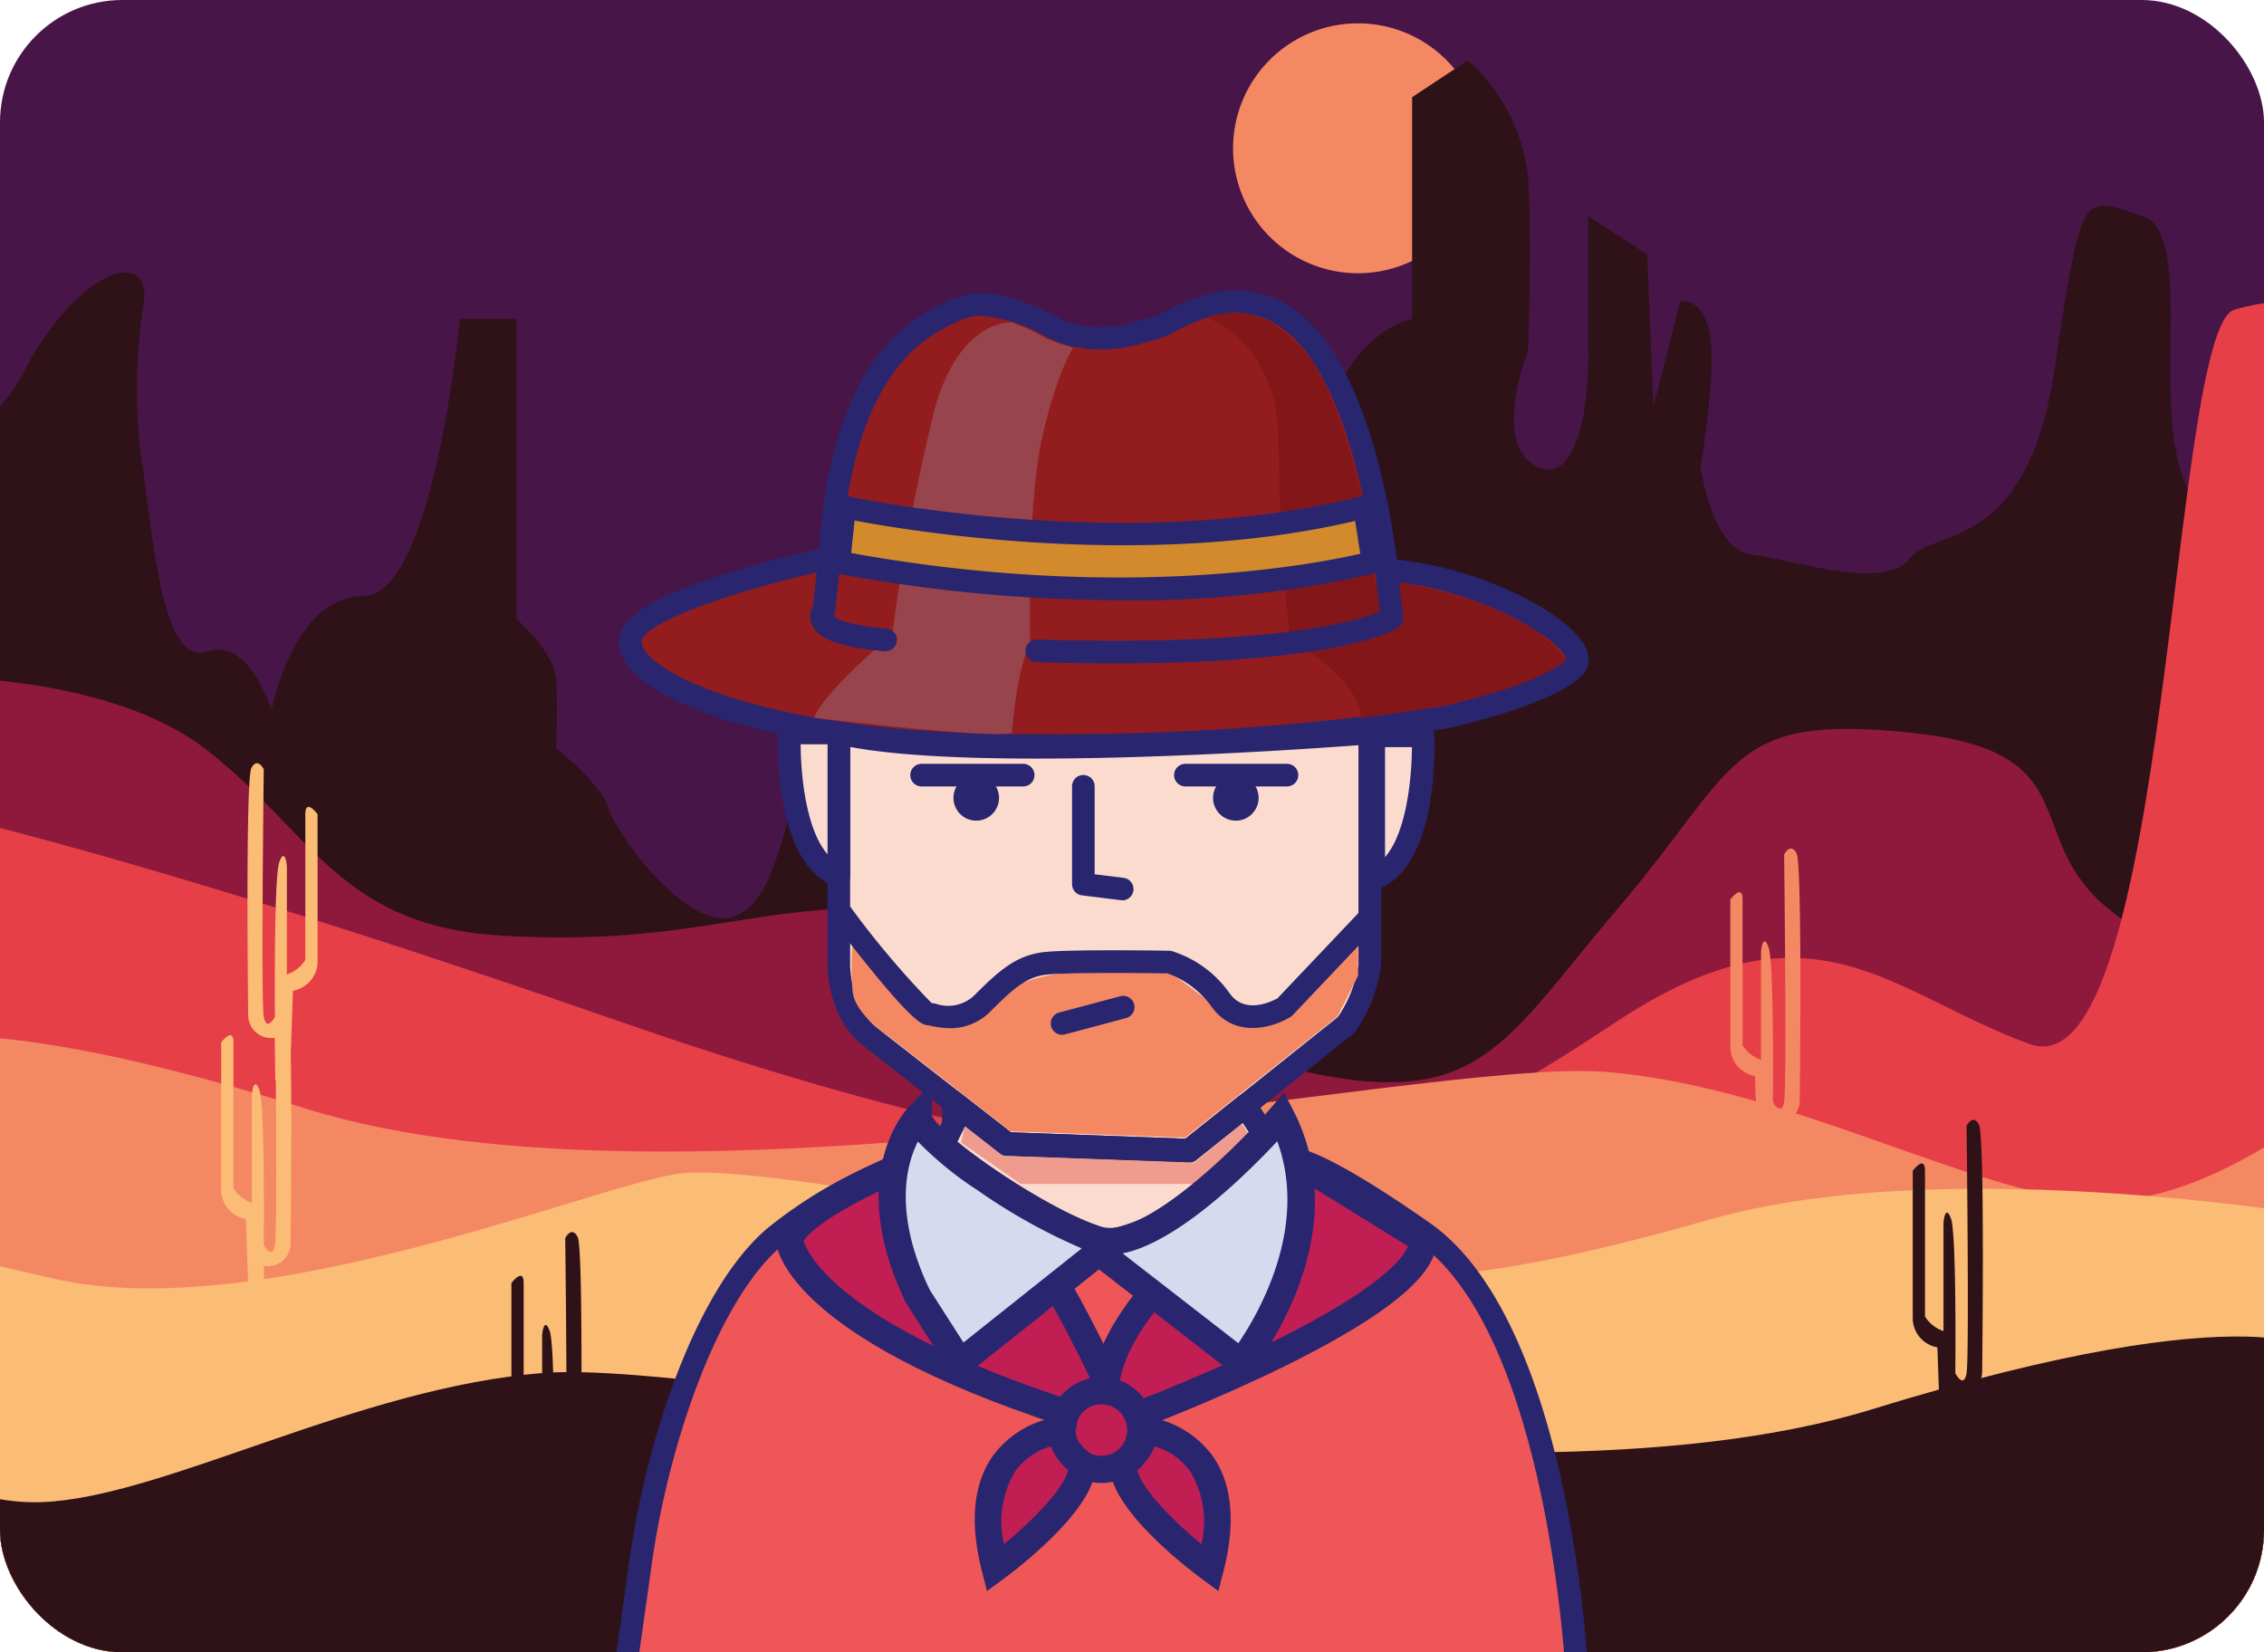 <svg xmlns="http://www.w3.org/2000/svg" xmlns:xlink="http://www.w3.org/1999/xlink" width="148" height="108" viewBox="0 0 148 108"><defs><style>.a{fill:#fff;}.b{clip-path:url(#a);}.c{fill:#fbbc75;}.d{fill:#481549;}.e{fill:#f48863;}.f{fill:#2e1218;}.g{fill:#8e193c;}.h{fill:#e73f48;}.i{fill:#921c1e;}.j{fill:#29266f;}.k{fill:#fcdbcf;}.l{fill:#ef5657;}.m{fill:#c11e54;}.n{fill:#831619;}.o{fill:#98444d;}.p{fill:#d28a2d;}.q{fill:#ef9b8d;}.r{fill:#d7daee;}</style><clipPath id="a"><rect class="a" width="148" height="108" rx="8" transform="translate(0.188 0.076)"/></clipPath></defs><g class="b" transform="translate(-0.188 -0.076)"><g transform="translate(-14.346 -2.61)"><path class="c" d="M89.037,245.963a1.948,1.948,0,0,1-1.61-1.811v-9.728s.8-1.073.8,0v9.526a2.309,2.309,0,0,0,1.208.951v-7.09s.113-1.27.49-.27.283,10.113.283,10.113.547,1.056.736,0,0-16.17,0-16.17.415-.83.811-.075.208,16.132.208,16.132a1.493,1.493,0,0,1-1.736,1.491l-.038,2.792h-.943Z" transform="translate(-61.584 -162.943)"/><path class="c" d="M96.205,195.481a1.949,1.949,0,0,0,1.61-1.811v-9.727s-.8-1.074-.8,0v9.526a2.31,2.31,0,0,1-1.208.951V187.33s-.113-1.27-.491-.27-.283,10.113-.283,10.113-.547,1.056-.736,0,0-16.17,0-16.17-.415-.83-.811-.075-.207,16.132-.207,16.132a1.493,1.493,0,0,0,1.736,1.491l.038,2.792h.943l.118-3.228Z" transform="translate(-65.671 -127.383)"/><path class="d" d="M182.022,109.037H45.8a8.894,8.894,0,0,1-8.868-8.868V9.411A8.894,8.894,0,0,1,45.8.543H182.022a8.894,8.894,0,0,1,8.868,8.868v90.758a8.894,8.894,0,0,1-8.868,8.868" transform="translate(-26.012 -0.543)"/><path class="e" d="M338.2,22.96a8.167,8.167,0,1,1-8.167-8.167A8.167,8.167,0,0,1,338.2,22.96" transform="translate(-226.725 -10.581)"/><path class="f" d="M45.13,65.416s1.413-7.439,6-7.439,6.3-18.113,6.3-18.113H61.14V59.486s2.447,2.114,2.582,3.925,0,4.528,0,4.528,2.908,2.214,3.456,3.972,5.434,8.405,8.453,6.9S78.348,71.3,81.367,66.9s7.283-1.485,7.283-1.485S87.908,61.6,90.826,61.6s6.856,1.811,6.856,1.811-1.825-2.194,4.062-3.965,8,4.87,10.415,1.851.6-11.773,2.415-16.3,5.109-5.132,5.109-5.132V25.373l3.645-2.415a11.908,11.908,0,0,1,3.925,7.547c.3,4.529,0,11.472,0,11.472s-2.147,5.434.134,7.245,3.821-1.51,3.806-6.943,0-9.141,0-9.141l3.86,2.5.4,9.962,1.76-6.876s1.418-.369,1.917,2.046-.591,8.755-.591,8.755.747,5.434,3.333,5.736,8.65,2.415,10.3.3,7.685-.3,9.5-12.377,1.8-11.339,5.732-10.047-.3,14.994,3.929,19.162a16.306,16.306,0,0,0,9.66,4.45V141.9H18.226V46.2s6.99,4.226,10.613-2.717,8.353-8.318,7.95-4.763a34.951,34.951,0,0,0,0,11.4c.8,6.34,1.529,12.377,4.186,11.472s4.156,3.816,4.156,3.816" transform="translate(-12.838 -16.332)"/><path class="g" d="M28.577,159.293s12.806-.6,19.689,4.83S56.96,175.6,67.526,176.2s15.094-1.415,22.037-1.764,13.283,5.99,27.472,9.915,15.362-.509,23.379-9.915,7.137-12.726,19.049-11.519,7.182,6.736,13.018,11.519,10.057,4.179,10.057,4.179v30.947l.76,19.121H28.577Z" transform="translate(-20.13 -112.353)"/><path class="h" d="M0,107.656s12.378.871,54.944,15.663,52.494,8.453,65.341,0,17.773-1.811,26.933,1.51,9.16-46.793,13.386-48,5.736,0,5.736,0l1.811,92.378L1.536,167.4Z" transform="translate(0 -53.901)"/><path class="e" d="M9.048,239.754s4.01-4.292,29.047,3.59,73.038-3.28,84.962-2.378,24.379,8.146,32.189,8.448,16.565-7.547,16.565-7.547v41.661L5.2,281.716Z" transform="translate(-3.661 -168.222)"/><path class="c" d="M174.74,271.974s-25.45-4.528-41.253,0-23,4.528-31.175,2.717-30.716-6.34-36.05-5.736S38.835,279,25.179,275.822s-14.967-3.135-14.967-3.135v29.173l164.83,1.51Z" transform="translate(-7.193 -189.574)"/><path class="f" d="M167.426,306.328s-4.1-4.292-29.664,3.59-74.591-3.28-86.769-2.378-24.9,8.146-32.874,8.448S1.2,308.441,1.2,308.441V350.1L171.36,348.29Z" transform="translate(-0.847 -215.117)"/><path class="i" d="M201.581,93.067s-12.462,2.623-13.008,5.247,7.98,6.887,25.142,7a171.16,171.16,0,0,0,28.2-1.858s8.2-1.967,8.527-3.607-5.684-5.466-12.462-6.012c0,0-1.312-13.773-7.106-16.834-3.718-1.965-6.777.765-8.2,1.093s-3.276,1.093-5.794.218c-1.168-.406-4.372-2.637-7-1.482s-7.542,3.669-8.307,16.24" transform="translate(-132.813 -53.901)"/><path class="j" d="M213.312,104.3q-.675,0-1.362,0c-14.239-.091-22.94-3.012-25.246-5.868a2.382,2.382,0,0,1-.614-2.018c.185-.887,1.134-2.283,7.214-4.163,2.394-.74,4.774-1.3,5.817-1.536.933-12.891,6.37-15.284,8.711-16.314,2.391-1.051,5.054.264,6.645,1.05.37.183.691.341.891.411a7.309,7.309,0,0,0,4.689-.064c.243-.064.475-.126.7-.177a6.769,6.769,0,0,0,1.129-.494c1.653-.824,4.42-2.2,7.581-.532,5.424,2.866,7.093,14.033,7.429,16.809,5.289.581,10.423,3.12,12.021,5.238a2.012,2.012,0,0,1,.5,1.6c-.366,1.83-5.845,3.4-9.079,4.181l-.043.009a171.524,171.524,0,0,1-26.975,1.874M209.776,75.48a3.321,3.321,0,0,0-1.35.268c-2.127.936-7.108,3.129-7.868,15.608a.739.739,0,0,1-.585.678c-5.79,1.219-12.169,3.389-12.437,4.675a1.128,1.128,0,0,0,.317.788c1.686,2.087,9.5,5.225,24.106,5.318.456,0,.91,0,1.356,0a170.669,170.669,0,0,0,26.692-1.848c3.9-.939,7.59-2.348,7.95-3.034-.056-1.049-5.335-4.6-11.795-5.125a.739.739,0,0,1-.676-.667c-.013-.134-1.341-13.412-6.715-16.25-2.491-1.317-4.653-.239-6.231.548a7.21,7.21,0,0,1-1.455.611c-.207.048-.424.106-.65.166a8.78,8.78,0,0,1-5.552.031,10.2,10.2,0,0,1-1.061-.482,9.825,9.825,0,0,0-4.045-1.29m-9.955,15.831h0Z" transform="translate(-131.054 -52.146)"/><path class="k" d="M234.673,171.708v15.133s-.055,3.061,2.022,4.7,8.964,7,8.964,7l11.915.437,10.275-8.2s1.53-2.3,1.53-3.935V171.708s-26.04,2.094-34.706,0" transform="translate(-165.304 -121.112)"/><path class="j" d="M255.812,197.953h-.027l-11.915-.437a.737.737,0,0,1-.427-.155c-.069-.053-6.912-5.377-8.968-7-2.338-1.845-2.305-5.154-2.3-5.294V169.947a.739.739,0,0,1,.913-.718c8.453,2.042,34.215,0,34.474-.018a.739.739,0,0,1,.8.737V185.08a9.753,9.753,0,0,1-1.654,4.345.749.749,0,0,1-.154.168l-10.275,8.2a.74.74,0,0,1-.461.161m-11.65-1.906,11.4.419,9.968-7.953a8.239,8.239,0,0,0,1.345-3.432V170.745c-4.36.328-24.668,1.729-33.229.115V185.08c0,.039-.015,2.734,1.741,4.121,1.859,1.467,7.651,5.975,8.772,6.846" transform="translate(-163.543 -119.351)"/><path class="k" d="M223.743,171.708s-.327,8.027,3.225,9.339v-9.339Z" transform="translate(-157.6 -121.112)"/><path class="j" d="M225.2,180.025a.73.73,0,0,1-.256-.046c-3.943-1.456-3.743-9.186-3.708-10.062a.739.739,0,0,1,.738-.709H225.2a.739.739,0,0,1,.739.739v9.339a.739.739,0,0,1-.739.739m-2.5-9.339c.011,2.022.351,5.572,1.759,7.189v-7.189Z" transform="translate(-155.828 -119.351)"/><path class="k" d="M356.192,172.342s.327,8.027-3.225,9.339v-9.339Z" transform="translate(-248.631 -121.559)"/><path class="j" d="M351.205,180.659a.739.739,0,0,1-.739-.739v-9.339a.739.739,0,0,1,.739-.739h3.225a.739.739,0,0,1,.738.709c.036.876.235,8.606-3.707,10.062a.738.738,0,0,1-.256.046m.739-9.339v7.19c1.407-1.618,1.747-5.167,1.758-7.19Z" transform="translate(-246.869 -119.798)"/><path class="l" d="M208.637,253.126s.377,2.543-.825,3.2-6.34,1.858-10.822,5.684-7.652,13.446-8.745,21.207l-1.093,7.761h62.321s-1-22.956-10.074-29.3-8.741-4.263-9.615-5.356-2-2.939-2-2.939l-3.683,2.939-11.915-.437Z" transform="translate(-131.83 -178.463)"/><path class="j" d="M247.712,289.956H185.391a.739.739,0,0,1-.732-.842l1.093-7.761c1.114-7.913,4.328-17.681,9-21.666a30.429,30.429,0,0,1,9.576-5.225,13.947,13.947,0,0,0,1.372-.546c.485-.265.572-1.589.448-2.443a.739.739,0,0,1,1.185-.69l3.359,2.615,11.4.419,3.469-2.768a.739.739,0,0,1,1.092.192c.011.018,1.113,1.819,1.947,2.863.107.134.107.134.363.188.887.187,2.733.574,9.1,5.025,9.261,6.475,10.347,28.917,10.389,29.869a.739.739,0,0,1-.738.771m-61.471-1.478h60.686c-.277-4.018-1.963-22.534-9.712-27.951-6.118-4.277-7.826-4.636-8.556-4.79a1.75,1.75,0,0,1-1.213-.711c-.554-.693-1.193-1.657-1.61-2.307l-3.036,2.423a.728.728,0,0,1-.488.161l-11.915-.437a.741.741,0,0,1-.427-.155l-2.328-1.813a2.831,2.831,0,0,1-1.236,2.316,13.547,13.547,0,0,1-1.571.636,28.692,28.692,0,0,0-9.126,4.961c-4.35,3.714-7.452,13.359-8.493,20.748Z" transform="translate(-130.069 -176.703)"/><path class="m" d="M223.736,269.8s.336,5.521,18.045,11.314h5.138s18.247-6.887,18.251-11.314l-7.866-4.86s-11.927,7.539-12.851,14.1c0,0-6.717-14.539-10.87-15.085,0,0-8.98,3.389-9.846,5.848" transform="translate(-157.6 -186.087)"/><path class="j" d="M242.775,279.975l-.066-.142H239.5l-.134-.044c-17.768-5.813-18.616-11.477-18.654-12.1l-.011-.179.06-.169c.955-2.712,8.806-5.793,10.37-6.383l.208-.079.221.029c3.657.481,8.395,9.149,10.57,13.532,2.756-6.16,12.116-12.133,12.561-12.415l.469-.3,8.759,5.412v.5c0,1.423-1,3.812-9.619,8.11-4.55,2.269-9.161,4.015-9.206,4.033l-.152.057H242.8Zm.27-1.915h1.574c.821-.316,4.889-1.907,8.9-3.909,6.551-3.268,8.156-5.206,8.524-6.086l-6.864-4.241c-2.162,1.445-11.23,7.795-11.986,13.17Zm-3.258,0h2.1l-.378-.818c-2.458-5.32-7.273-13.809-9.986-14.539-3.4,1.305-8.142,3.607-8.995,5.027.316.951,2.558,5.5,17.255,10.33" transform="translate(-155.464 -183.922)"/><path class="m" d="M289.186,319.724a2.572,2.572,0,1,1-2.572-2.573,2.572,2.572,0,0,1,2.572,2.573" transform="translate(-200.079 -223.562)"/><path class="j" d="M284.5,321.069a3.459,3.459,0,1,1,3.459-3.459,3.463,3.463,0,0,1-3.459,3.459m0-5.145a1.686,1.686,0,1,0,1.685,1.686,1.688,1.688,0,0,0-1.685-1.686" transform="translate(-197.966 -221.449)"/><path class="m" d="M272.558,325.854s-6.559.5-4.373,9.029c0,0,5.8-4.279,5.689-6.785,0,0-1.535-1.107-1.317-2.244" transform="translate(-188.596 -229.693)"/><path class="j" d="M265.537,334.06l-.327-1.274c-.824-3.213-.575-5.773.739-7.607a6.449,6.449,0,0,1,4.425-2.527l1.158-.089-.219,1.14c-.071.368.526,1.037.967,1.359l.343.251.022.427c.129,2.835-5.016,6.778-6.049,7.539ZM269.7,324.6a4.461,4.461,0,0,0-2.317,1.626,6.348,6.348,0,0,0-.734,4.762c1.866-1.536,3.882-3.579,4.189-4.825A4.315,4.315,0,0,1,269.7,324.6" transform="translate(-186.48 -227.375)"/><path class="m" d="M298.878,325.854s6.559.5,4.373,9.029c0,0-5.8-4.279-5.689-6.785,0,0,1.535-1.107,1.316-2.244" transform="translate(-209.602 -229.693)"/><path class="j" d="M301.671,334.059l-1.059-.781c-1.033-.762-6.178-4.7-6.049-7.54l.02-.428.348-.251c.438-.32,1.035-.989.964-1.357l-.219-1.141,1.158.089a6.449,6.449,0,0,1,4.425,2.527c1.314,1.834,1.563,4.394.739,7.607Zm-5.3-7.894c.307,1.246,2.323,3.289,4.189,4.825a6.331,6.331,0,0,0-.747-4.779,4.442,4.442,0,0,0-2.3-1.614,4.311,4.311,0,0,1-1.139,1.568" transform="translate(-207.489 -227.374)"/><path class="n" d="M316.029,79.119s4.7,1.64,4.7,8.089a129,129,0,0,0,.765,13.008s4.372,2.3,4.646,5.083c0,0,10.276-1.038,13.391-3.826a10.787,10.787,0,0,0-3.8-2.87c-2.842-1.476-7.679-2.381-8.694-2.217a47.09,47.09,0,0,0-1.22-7.1c-.881-3.218-2.193-6.662-3.5-8.035s-2.856-3.095-6.286-2.132" transform="translate(-222.612 -55.695)"/><path class="o" d="M242.135,80.892s-3.443-.273-5.083,5.794a133.685,133.685,0,0,0-2.733,14.593s-4.544,3.826-5.114,5.465c0,0,11.509,1.381,12.93.991,0,0,.383-4.708,1.2-5.637,0,0-.218-9.237.765-13.61s2.036-5.916,2.036-5.916-1.175-.383-1.79-.642a14.624,14.624,0,0,0-2.213-1.038" transform="translate(-161.453 -57.139)"/><path class="p" d="M235.056,121.759s18.212,3.99,33.974,0l.566,3.607s-14.043,3.936-34.923,0Z" transform="translate(-165.304 -85.928)"/><path class="j" d="M251.174,126.08a99.462,99.462,0,0,1-18.4-1.748.739.739,0,0,1-.6-.8l.382-3.607a.74.74,0,0,1,.893-.644c.181.039,18.23,3.905,33.635.005a.739.739,0,0,1,.911.6l.566,3.607a.739.739,0,0,1-.531.826,69.711,69.711,0,0,1-16.861,1.763M233.719,123c17.644,3.2,30.361.722,33.281.047l-.336-2.144c-13.679,3.22-29.065.668-32.719-.026Z" transform="translate(-163.543 -84.167)"/><path class="e" d="M237.549,216.712s3.689,5.271,5.452,5.148a6.4,6.4,0,0,0,4.8-1.927c1.886-1.722,9.8-1.516,10.576-1.107s2.952,2.337,3.935,2.706,2.091.82,3.32-.123a71.249,71.249,0,0,0,4.96-5.165v2.706l-1.353,2.665-9.961,7.912-11.4-.41-7.994-6.231s-2.172-1.394-2.336-2.91a19.028,19.028,0,0,1,0-3.262" transform="translate(-167.279 -152.483)"/><path class="j" d="M257.857,180h-6.641a.739.739,0,1,1,0-1.478h6.641a.739.739,0,0,1,0,1.478" transform="translate(-176.437 -125.91)"/><path class="j" d="M316.194,180h-6.641a.739.739,0,0,1,0-1.478h6.641a.739.739,0,0,1,0,1.478" transform="translate(-217.529 -125.91)"/><path class="j" d="M263,182.51a1.489,1.489,0,1,1-1.489-1.49A1.489,1.489,0,0,1,263,182.51" transform="translate(-183.159 -127.671)"/><path class="j" d="M320.411,182.51a1.489,1.489,0,1,1-1.489-1.49,1.489,1.489,0,0,1,1.489,1.49" transform="translate(-223.6 -127.671)"/><path class="j" d="M289.537,189.2a.739.739,0,0,1-.092-.006l-2.542-.314a.74.74,0,0,1-.649-.734v-6.395a.739.739,0,0,1,1.478,0V187.5l1.894.234a.739.739,0,0,1-.09,1.472" transform="translate(-201.639 -127.669)"/><path class="j" d="M282.279,232.376a.739.739,0,0,1-.179-1.456c.255-.064,2.717-.723,3.984-1.062a.739.739,0,1,1,.383,1.428c-.15.04-3.678.986-4.009,1.069a.736.736,0,0,1-.18.022" transform="translate(-198.317 -162.055)"/><path class="j" d="M233.275,137.364c-.022,0-.043,0-.065,0-2.927-.256-4.4-.81-4.781-1.8a1.3,1.3,0,0,1,.086-1.115l.363-3.257a.739.739,0,0,1,1.469.163l-.383,3.44a.738.738,0,0,1-.095.289c.2.161.955.583,3.47.8a.739.739,0,0,1-.064,1.475" transform="translate(-160.844 -92.111)"/><path class="j" d="M281.824,139.985c-1.574,0-3.275-.025-5.114-.08a.739.739,0,1,1,.044-1.477c15.557.464,21.011-1.248,22.388-1.825l-.3-2.656a.739.739,0,0,1,1.469-.164l.355,3.17a.739.739,0,0,1-.316.691c-.153.1-3.595,2.341-18.529,2.341" transform="translate(-194.41 -93.935)"/><path class="j" d="M240.536,217.547a6.092,6.092,0,0,1-1.213-.145c-.112-.022-.215-.043-.307-.056-.318-.045-1.065-.152-6.331-7.061l1.176-.9a58.432,58.432,0,0,0,5.466,6.51c.088.015.182.033.282.053a2.474,2.474,0,0,0,2.6-.625c1.5-1.5,2.614-2.5,4.359-2.736,1.567-.211,8.035-.108,8.309-.1h.08l.077.018a7.28,7.28,0,0,1,3.814,2.8c1,1.351,2.713.5,3.1.291l5.764-6.077,1.072,1.017-5.9,6.221-.08.05c-1.108.693-3.609,1.453-5.14-.626a6.062,6.062,0,0,0-2.9-2.215c-2.32-.036-6.841-.063-7.991.092-1.245.168-2.063.869-3.511,2.317a3.7,3.7,0,0,1-2.715,1.175" transform="translate(-163.904 -147.655)"/><path class="k" d="M258.413,254.471l-1.38,2.767s8.954,5.834,10.608,5.848,5.707-1.783,8.755-4.308,2.024-2.326,2.024-2.326L277,254.3l-3.684,2.939-11.915-.437Z" transform="translate(-181.055 -179.289)"/><path class="j" d="M265.9,262.064h-.025c-1.734-.015-8.861-4.572-11-5.968a.739.739,0,0,1-.258-.949l1.38-2.767a.739.739,0,0,1,1.116-.253l2.8,2.183,11.4.419,3.47-2.768a.739.739,0,0,1,1.079.172l1.257,1.914a.82.82,0,0,1,.364.378c.286.6.019,1.177-2.377,3.162-2.888,2.393-7.179,4.477-9.207,4.477m-9.671-6.848c4.092,2.637,8.8,5.355,9.658,5.37h.014c1.338,0,5.2-1.6,8.263-4.137a18.038,18.038,0,0,0,1.732-1.573l-.824-1.255-3.05,2.433a.736.736,0,0,1-.488.161l-11.915-.437a.738.738,0,0,1-.427-.155l-2.28-1.775Zm20.57.2h0" transform="translate(-179.293 -177.529)"/><path class="q" d="M261.96,258.288l2.46,1.927,12.544.451,3.115-2.542.574.9-3.362,3.033H265.608l-3.894-2.706Z" transform="translate(-184.352 -181.984)"/><path class="r" d="M248.208,256.552s-3.826,3.935,0,11.806l2.733,4.263,9.067-7.215,9.3,7.215s6.668-8.2,2.624-16.069c0,0-8.081,9.292-12.02,8.035s-11.7-6.613-11.7-8.035" transform="translate(-173.641 -180.876)"/><path class="j" d="M248.593,268.722l-3.314-5.181c-4.051-8.334-.012-12.633.161-12.812l1.523-1.566v2.114c.543,1.279,7.3,6.053,11.083,7.26,2.459.788,8.1-4.35,11.082-7.772l.859-.988.6,1.164c4.261,8.291-2.437,16.681-2.724,17.034l-.547.673-9.432-7.319Zm10.837-8.438,7.565,5.87c1.319-1.938,4.608-7.59,2.543-13.2-1.989,2.132-6.537,6.626-10.108,7.328m-12.578,2.435,2.174,3.392,7.731-6.152a37.791,37.791,0,0,1-6.81-3.8,22.624,22.624,0,0,1-3.9-3.18c-.765,1.515-1.618,4.729.8,9.742" transform="translate(-171.509 -175.672)"/><path class="f" d="M473.781,272.123a1.949,1.949,0,0,1-1.61-1.811v-9.727s.8-1.073.8,0v9.526a2.31,2.31,0,0,0,1.208.951v-7.09s.113-1.27.49-.27.283,10.113.283,10.113.547,1.057.736,0,0-16.17,0-16.17.415-.83.812-.075.207,16.132.207,16.132a1.493,1.493,0,0,1-1.736,1.491l-.038,2.792h-.943Z" transform="translate(-332.598 -181.37)"/><path class="f" d="M163.877,296.953a1.949,1.949,0,0,1-1.61-1.811v-9.727s.8-1.074.8,0v9.526a2.312,2.312,0,0,0,1.208.952V288.8s.113-1.27.491-.27.283,10.113.283,10.113.547,1.056.736,0,0-16.17,0-16.17.415-.83.811-.075.208,16.132.208,16.132a1.493,1.493,0,0,1-1.736,1.49l-.038,2.793h-.943Z" transform="translate(-114.301 -198.86)"/><path class="e" d="M433.436,212.133a1.948,1.948,0,0,1-1.61-1.811v-9.727s.8-1.074.8,0v9.526a2.31,2.31,0,0,0,1.208.951v-7.089s.113-1.27.49-.27.283,10.113.283,10.113.547,1.056.736,0,0-16.17,0-16.17.415-.83.811-.075.208,16.132.208,16.132a1.493,1.493,0,0,1-1.736,1.491l-.038,2.793h-.943Z" transform="translate(-304.179 -139.113)"/><path class="c" d="M99.695,243.753a1.948,1.948,0,0,1-1.61-1.811v-9.728s.8-1.073.8,0v9.526a2.308,2.308,0,0,0,1.208.952V235.6s.113-1.271.49-.271.283,10.113.283,10.113.547,1.056.736,0,0-16.17,0-16.17.415-.83.811-.075.208,16.132.208,16.132a1.493,1.493,0,0,1-1.736,1.491l-.038,2.792h-.943Z" transform="translate(-69.091 -161.386)"/><path class="c" d="M106.863,193.271a1.949,1.949,0,0,0,1.61-1.811v-9.728s-.8-1.073-.8,0v9.526a2.31,2.31,0,0,1-1.207.951V185.12s-.113-1.271-.491-.27-.283,10.113-.283,10.113-.547,1.056-.736,0,0-16.17,0-16.17-.415-.83-.811-.075-.208,16.132-.208,16.132a1.493,1.493,0,0,0,1.736,1.491l.038,2.792h.943l.118-3.228Z" transform="translate(-73.179 -125.827)"/></g></g></svg>